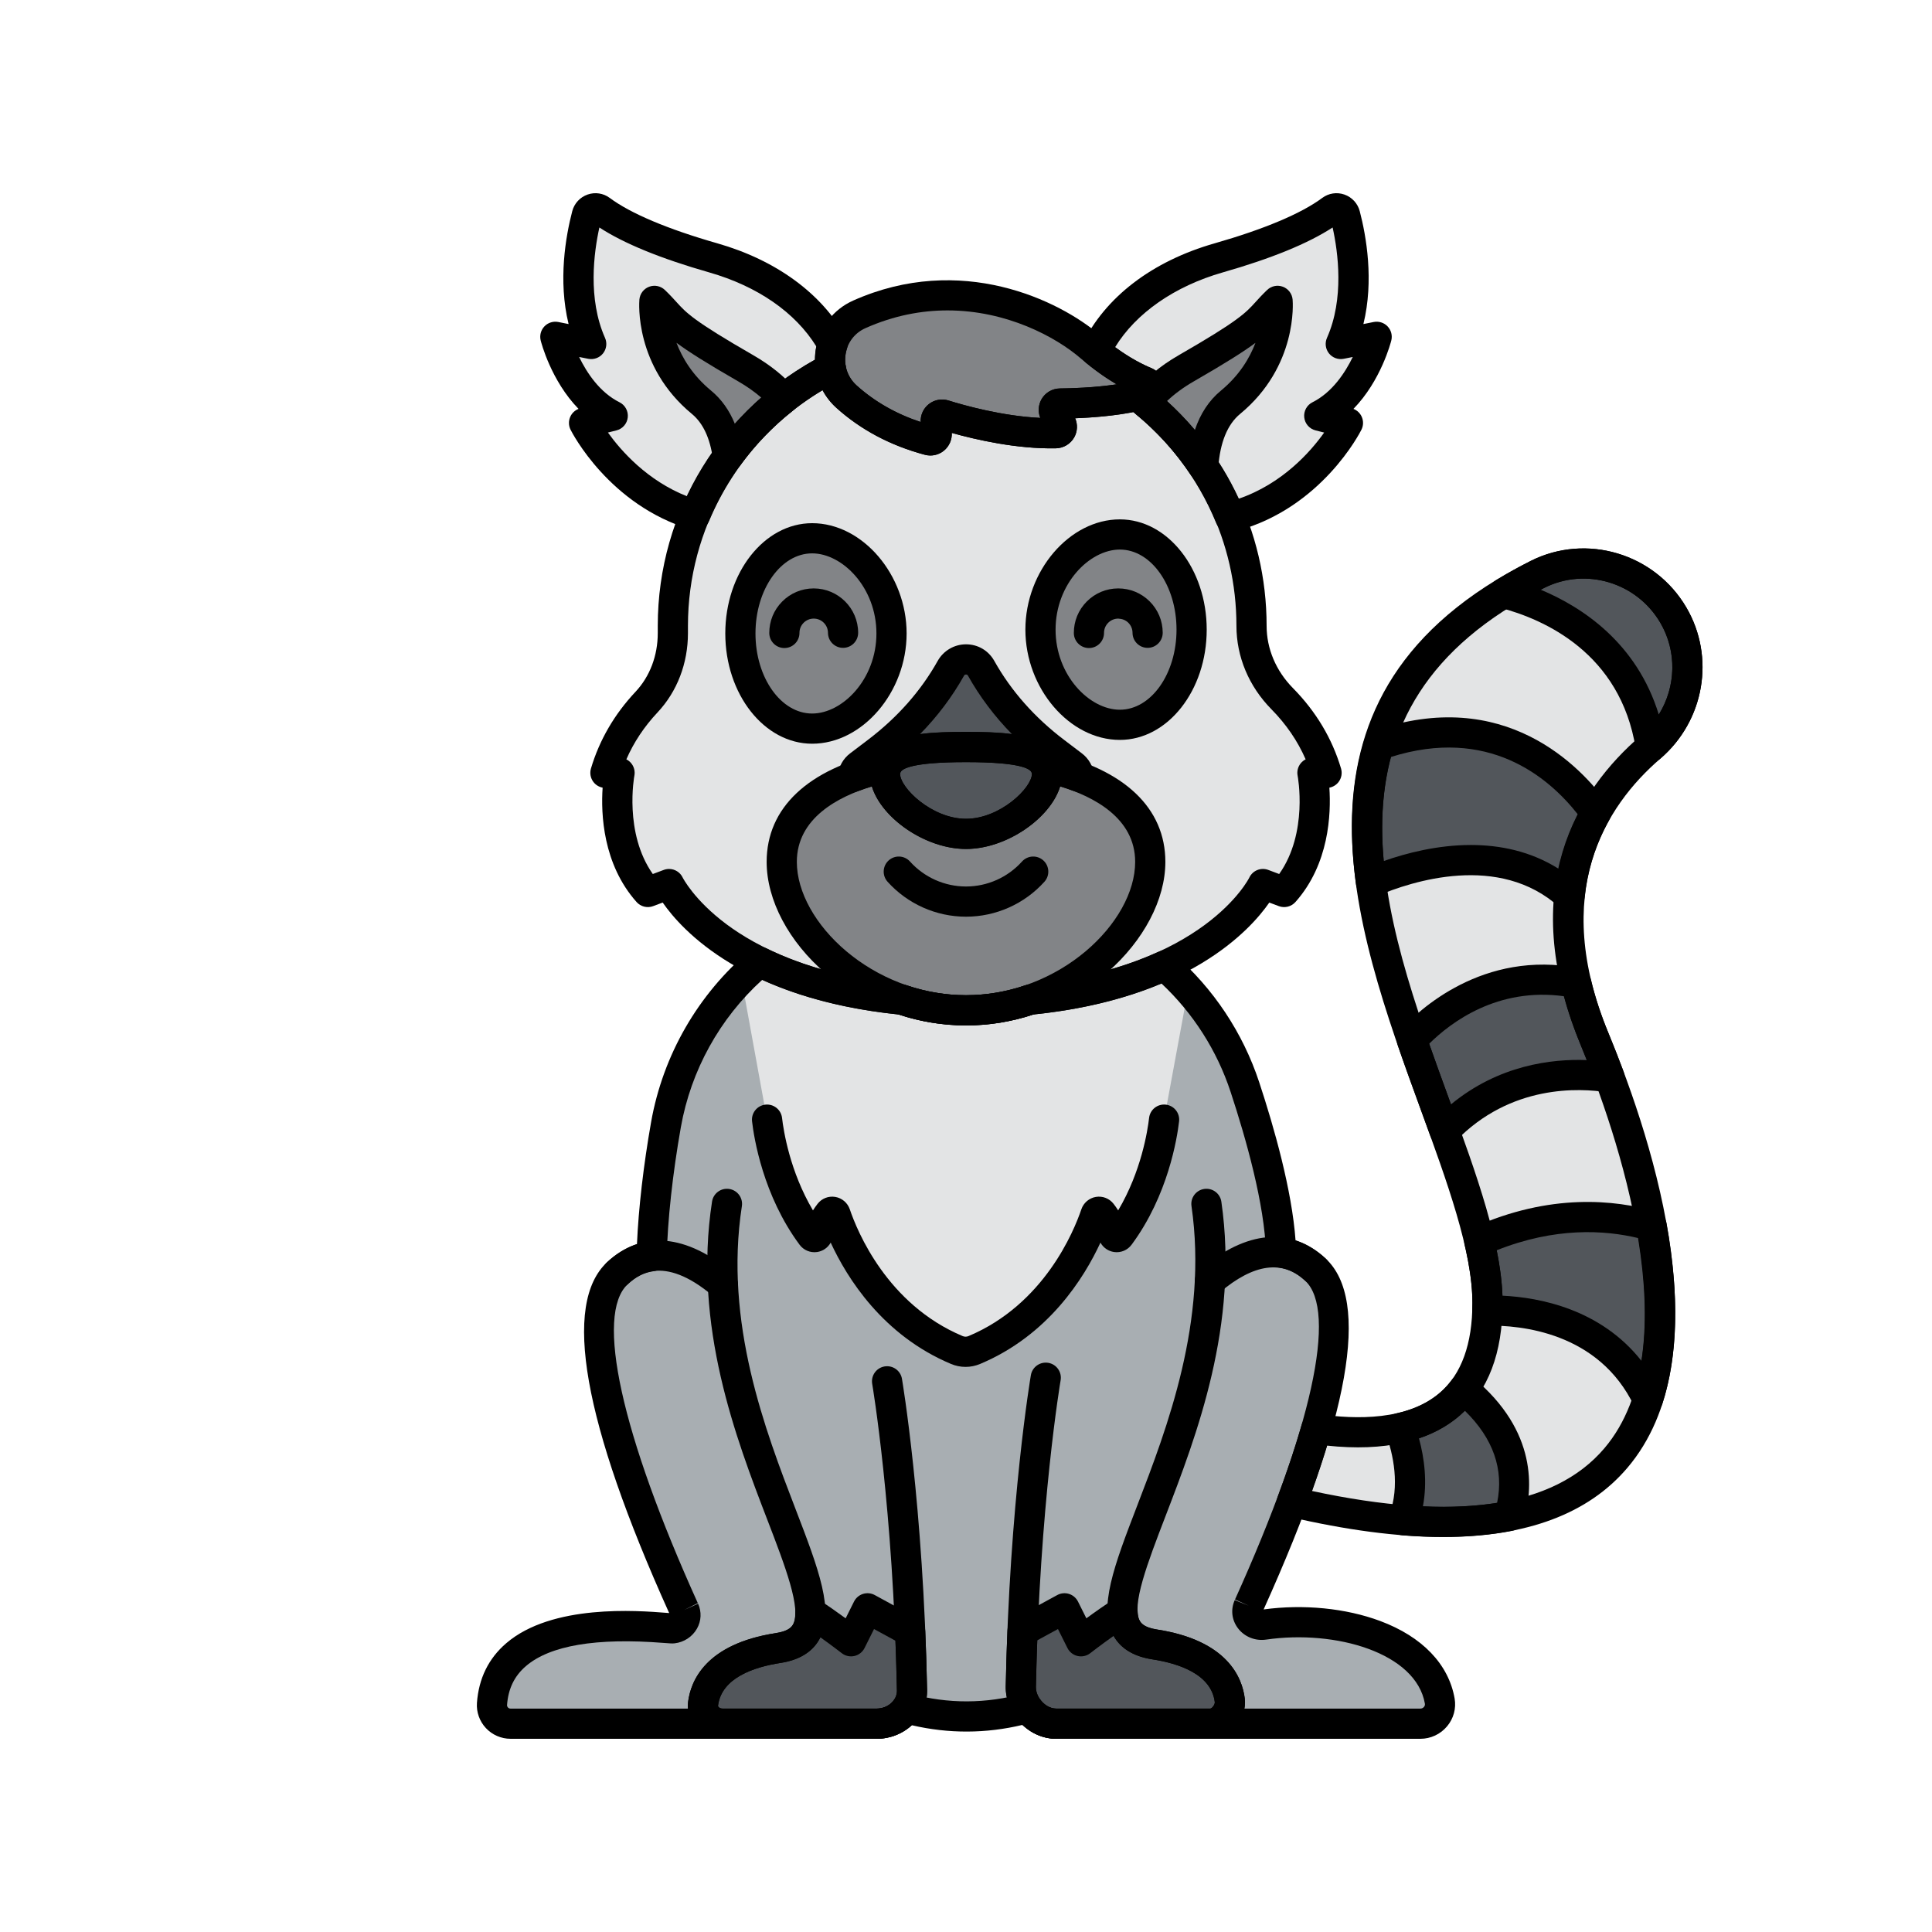 <svg enable-background="new 0 0 512 512" height="100" viewBox="-32 -32 320 320" width="100" xmlns="http://www.w3.org/2000/svg"><path d="m206.469 249.75c-1.834-10.498-17.098-14.399-29.122-12.655-1.834.267-3.278-1.447-2.558-3.039.015-.033.03-.066.045-.099 10.56-23.34 18.798-48.475 11.031-55.674-1.849-1.714-3.771-2.561-5.68-2.809-.203-7.711-2.926-18.136-5.994-27.435-2.577-7.809-7.203-14.737-13.348-20.088-5.545 2.532-12.8 4.683-22.229 5.622-3.306 1.125-6.881 1.77-10.614 1.77s-7.308-.645-10.614-1.77c-10.194-1.015-17.847-3.447-23.542-6.246-8.121 6.831-13.66 16.35-15.536 26.954-1.361 7.69-2.239 15.587-2.367 21.791-1.906.25-3.824 1.097-5.669 2.807-7.767 7.199.471 32.334 11.032 55.674v-.001l.045.099c.63 1.391-.394 2.878-1.891 3.05-1.351.154-28.767-4.094-29.964 12.526-.127 1.769 1.3 3.271 3.073 3.271h35.119 25.493c.411 0 .813-.039 1.2-.114.775-.149 1.493-.439 2.123-.839.315-.2.608-.428.874-.68.293-.277.546-.587.77-.916 3.214.879 6.529 1.354 9.924 1.354 3.476 0 6.87-.494 10.156-1.414 1.07 1.518 2.787 2.608 4.735 2.608h25.493 34.803c1.991.003 3.556-1.783 3.212-3.747z" fill="#a8aeb2"/><path d="m160.843 127.952c-5.545 2.532-12.8 4.683-22.229 5.622-3.306 1.125-6.881 1.77-10.614 1.77s-7.308-.645-10.614-1.77c-10.194-1.015-17.847-3.447-23.542-6.246-1.058.89-2.071 1.829-3.039 2.807l4.244 23.314c.314 2.722 1.734 11.593 7.391 19.227.278.375.843.281 1.004-.161.334-.915.946-2.298 1.945-3.586.285-.367.847-.263.999.184 1.252 3.696 6.539 16.809 20.096 22.496.926.388 1.965.388 2.891 0 13.556-5.687 18.844-18.8 20.096-22.496.151-.446.713-.551.998-.184.999 1.288 1.611 2.671 1.945 3.586.162.443.727.536 1.005.161 5.657-7.634 7.076-16.504 7.39-19.227l3.984-21.59c-1.238-1.376-2.549-2.687-3.95-3.907z" fill="#e3e4e5"/><path d="m142.958 253.5h25.493c1.906 0 3.454-2.114 3.238-3.87-.392-3.186-2.723-7.761-12.449-9.263-3.703-.572-5.199-2.449-5.318-5.412-3.011 1.882-6.882 4.893-6.882 4.893l-2.731-5.461-6.953 3.793c-.118 2.942-.214 5.998-.278 9.172-.061 3.048 2.589 6.148 5.88 6.148z" fill="#52565b"/><path d="m87.684 253.5h25.493c3.291 0 5.941-2.503 5.88-5.553-.068-3.367-.172-6.601-.3-9.707l-7.067-3.854-2.731 5.461s-3.748-2.914-6.738-4.8c.035 3.256-1.417 5.313-5.327 5.917-9.726 1.502-12.057 6.077-12.449 9.263-.215 1.756 1.332 3.273 3.239 3.273z" fill="#52565b"/><path d="m83.151 53.312c4.392-10.492 12.398-19.132 22.463-24.304-.233-1.337-.133-2.707.28-3.989-3.804-6.846-11.049-11.822-19.758-14.31-11.607-3.317-16.501-6.329-18.636-7.921-.835-.623-2.033-.185-2.297.823-1.116 4.274-2.787 13.466.722 21.363l-5.944-1.189s2.378 9.511 9.511 13.077l-4.755 1.189c0 .001 5.771 11.494 18.414 15.261z" fill="#e3e4e5"/><path d="m196.018 23.786-5.944 1.189c3.51-7.897 1.839-17.09.722-21.363-.263-1.008-1.461-1.446-2.297-.823-2.135 1.591-7.029 4.604-18.636 7.92-9.193 2.627-16.775 8.016-20.377 15.462 3.353 2.743 6.253 4.275 8.233 5.096.918.38.825 1.715-.132 1.983-.404.113-.822.216-1.245.313 6.767 5.167 12.117 12.094 15.387 20.072.17-.042.342-.081.511-.127 13.077-3.567 19.022-15.455 19.022-15.455l-4.755-1.189c7.133-3.567 9.511-13.078 9.511-13.078z" fill="#e3e4e5"/><path d="m167.287 45.241c.303-4.14 1.512-8.124 4.519-10.607 8.648-7.141 7.8-16.801 7.8-16.801-3.569 3.422-2.062 3.65-15.14 11.177-2.67 1.537-4.995 3.42-6.773 5.643 3.693 3.036 6.938 6.599 9.594 10.588z" fill="#828487"/><path d="m84.194 34.634c2.62 2.164 3.877 5.467 4.357 9.021 2.625-3.619 5.749-6.851 9.258-9.616-1.706-1.958-3.852-3.634-6.275-5.029-13.078-7.527-11.571-7.755-15.14-11.177 0 0-.848 9.66 7.8 16.801z" fill="#828487"/><path d="m187.723 96.003c-1.529-5.154-4.305-9.186-7.352-12.279-3.187-3.236-5.079-7.524-5.079-12.066 0-15.491-7.455-29.32-18.948-38.095-4.531 1.047-9.982 1.248-12.767 1.275-.81.008-1.298.89-.883 1.586l1.039 1.742c.416.697-.083 1.576-.894 1.591-7.418.143-15.283-2.038-18.48-3.039-.709-.222-1.418.337-1.363 1.078l.15 2.019c.053.713-.612 1.282-1.303 1.098-6.138-1.641-10.547-4.435-13.637-7.221-1.448-1.305-2.29-2.963-2.59-4.684-15.496 7.962-26.167 24.115-26.167 42.65v1.212c0 4.214-1.477 8.349-4.362 11.421-2.83 3.014-5.37 6.866-6.808 11.712h2.342s-2.342 11.844 4.684 19.739l3.513-1.316s7.665 16.07 38.569 19.148c3.306 1.125 6.881 1.77 10.614 1.77s7.308-.645 10.614-1.77c30.904-3.079 38.569-19.148 38.569-19.148l3.513 1.316c7.026-7.896 4.684-19.739 4.684-19.739z" fill="#e3e4e5"/><path d="m165.369 72.289c0 8.706-5.322 15.764-11.886 15.764s-13.147-7.058-13.147-15.764 6.583-15.764 13.147-15.764 11.886 7.057 11.886 15.764z" fill="#828487"/><path d="m115.664 72.919c0 8.706-6.583 15.764-13.147 15.764s-11.886-7.058-11.886-15.764 5.322-15.764 11.886-15.764 13.147 7.058 13.147 15.764z" fill="#828487"/><path d="m114.799 95.051c1.176-3.051 7.318-3.318 13.201-3.318 5.914 0 12.088.27 13.218 3.367l.229.001c1.883.426 3.655.952 5.295 1.579-.075-.72-.415-1.419-1.065-1.912l-2.934-2.226c-5.015-3.804-9.233-8.488-12.236-13.852-1.099-1.963-3.918-1.958-5.015 0-3.003 5.363-7.221 10.048-12.236 13.852l-2.934 2.226c-.652.494-.992 1.197-1.065 1.92 1.712-.655 3.567-1.201 5.542-1.637z" fill="#52565b"/><path d="m141.447 95.101-.229-.001c.119.327.2.676.2 1.07 0 4.12-6.88 9.945-13.419 9.945s-13.419-5.826-13.419-9.945c0-.413.087-.778.218-1.119-10.242 2.259-17.318 7.435-17.318 15.701 0 11.492 13.664 24.592 30.519 24.592s30.519-13.099 30.519-24.592c.001-8.2-6.96-13.364-17.071-15.651z" fill="#828487"/><path d="m141.419 96.17c0 4.12-6.88 9.945-13.419 9.945s-13.419-5.826-13.419-9.945c0-4.12 6.88-4.437 13.419-4.437s13.419.318 13.419 4.437z" fill="#52565b"/><path d="m157.72 31.267c-2.147-.889-5.369-2.598-9.084-5.799-5.806-5.004-21.178-13.034-38.305-5.401-5.425 2.417-6.537 9.649-2.125 13.626 3.09 2.785 7.499 5.58 13.637 7.221.69.184 1.356-.385 1.303-1.098l-.15-2.019c-.055-.74.655-1.3 1.363-1.078 3.197 1.001 11.062 3.182 18.48 3.039.811-.015 1.31-.894.894-1.591l-1.039-1.742c-.415-.696.074-1.578.883-1.586 3.045-.029 9.28-.264 14.012-1.588.956-.269 1.049-1.604.131-1.984z" fill="#828487"/><path d="m241.383 91.753c6.36-5.473 8.01-14.644 3.767-21.883-4.567-7.791-14.409-10.788-22.48-6.738-58.278 29.246-8.294 89.469-8.294 120.667 0 21.169-16.33 22.665-28.376 20.89-1.103 3.849-2.469 7.912-4.024 12.076 72.954 17.071 67.156-35.457 50.1-76.751-10.248-24.812-.198-40.082 9.307-48.261z" fill="#e3e4e5"/><g fill="#52565b"><path d="m200.46 219.804c6.773.547 12.582.268 17.536-.709 1.551-5.239 1.655-13.329-7.579-20.979-2.663 3.554-6.43 5.494-10.553 6.417 1.424 3.947 2.64 9.731.596 15.271z"/><path d="m213.021 173.59c.846 3.654 1.356 7.08 1.356 10.21 0 .432-.011.85-.024 1.266 5.614-.099 20.039 1.063 26.578 14.757 2.677-8.195 2.538-18.204.64-28.755-6.628-1.919-16.637-2.812-28.55 2.522z"/><path d="m232.077 140.015c-1.334-3.23-2.317-6.294-3.009-9.206-14.526-2.83-24.226 6.16-27.214 9.444 1.771 5.142 3.655 10.191 5.412 15.058 9.84-10.231 22.084-9.693 27.339-8.856-.808-2.168-1.653-4.319-2.528-6.44z"/><path d="m227.974 116.411c.542-5.295 2.156-9.854 4.334-13.736-4.449-6.192-16.089-18.222-35.99-11.243-2.16 7.205-2.3 14.871-1.243 22.685 6.122-2.609 21.833-7.739 32.899 2.294z"/><path d="m245.15 69.87c-4.567-7.791-14.409-10.788-22.48-6.738-1.989.998-3.841 2.036-5.585 3.104 6.906 1.815 21.484 7.692 24.307 25.336.008.051.019.096.028.146 6.328-5.476 7.965-14.624 3.73-21.848z"/></g><path d="m168.452 256h-25.493c-2.166 0-4.243-.901-5.846-2.538-1.655-1.688-2.578-3.935-2.533-6.162.617-30.617 4.129-51.327 4.165-51.532.234-1.36 1.526-2.268 2.888-2.04 1.361.234 2.274 1.527 2.04 2.888-.035.202-3.484 20.574-4.093 50.785-.018.88.396 1.837 1.105 2.562.38.388 1.18 1.038 2.275 1.038h25.493c.054 0 .227-.069.416-.282.262-.296.358-.642.341-.782-.569-4.633-5.942-6.417-10.349-7.098-3.035-.469-5.182-1.755-6.38-3.824-2.67-4.608.081-11.763 3.889-21.666 4.952-12.877 11.733-30.513 8.977-49.591-.198-1.366.75-2.634 2.117-2.832 1.37-.196 2.634.75 2.832 2.117 2.944 20.37-4.108 38.709-9.258 52.1-2.932 7.625-5.701 14.826-4.23 17.364.15.259.607 1.048 2.818 1.389 11.657 1.801 14.119 7.934 14.548 11.429.199 1.618-.384 3.377-1.559 4.706-1.11 1.251-2.626 1.969-4.163 1.969z"/><path d="m113.177 256h-25.493c-1.706 0-3.315-.714-4.416-1.958-1.01-1.142-1.484-2.643-1.303-4.12.43-3.495 2.891-9.628 14.548-11.429 2.211-.341 2.668-1.13 2.818-1.389 1.471-2.539-1.298-9.74-4.23-17.364-5.21-13.549-12.345-32.105-9.165-52.721.211-1.364 1.486-2.301 2.852-2.089 1.364.21 2.3 1.487 2.089 2.852-2.978 19.301 3.882 37.139 8.891 50.164 3.808 9.902 6.559 17.058 3.889 21.665-1.199 2.068-3.346 3.355-6.381 3.824-4.407.681-9.78 2.465-10.349 7.098-.003.021-.011.087.085.196.116.131.353.271.671.271h25.494c.986 0 1.922-.378 2.568-1.037.538-.549.826-1.247.812-1.965-.609-30.245-4.059-50.583-4.093-50.784-.234-1.361.679-2.654 2.04-2.888 1.362-.232 2.654.679 2.888 2.04.035.206 3.548 20.915 4.165 51.532.042 2.073-.753 4.049-2.24 5.565-1.581 1.612-3.818 2.537-6.14 2.537z"/><path d="m127.928 194.401c-.817 0-1.635-.163-2.413-.49-11.296-4.739-17.216-14.221-19.926-20.096-.465.839-1.294 1.422-2.257 1.561-1.122.159-2.229-.304-2.903-1.216-6.051-8.165-7.549-17.699-7.864-20.426-.159-1.372.825-2.612 2.197-2.77 1.366-.156 2.612.825 2.77 2.197.245 2.117 1.291 8.858 5.121 15.318.229-.361.482-.725.761-1.084.693-.895 1.813-1.336 2.929-1.148 1.121.188 2.045.977 2.413 2.06 1.218 3.597 6.165 15.737 18.695 20.994.309.129.648.129.957 0 12.529-5.256 17.477-17.397 18.695-20.993.366-1.083 1.291-1.873 2.411-2.062 1.114-.186 2.236.253 2.93 1.148.278.359.531.723.761 1.084 3.83-6.461 4.876-13.202 5.121-15.318.158-1.372 1.398-2.354 2.77-2.197 1.372.158 2.355 1.398 2.197 2.77-.315 2.728-1.813 12.261-7.865 20.428-.672.909-1.781 1.374-2.902 1.214-.963-.139-1.792-.722-2.257-1.561-2.711 5.875-8.631 15.357-19.926 20.096-.78.328-1.598.491-2.415.491z"/><path d="m203.254 256h-60.296c-2.054 0-4.051-.838-5.598-2.302-6.06 1.45-12.243 1.475-18.342.053-.365.336-.759.639-1.176.904-.914.581-1.921.979-2.995 1.186-.548.105-1.11.158-1.671.158h-60.612c-1.547 0-3.039-.65-4.094-1.784-1.046-1.124-1.583-2.642-1.473-4.166.291-4.038 1.92-7.359 4.844-9.873 7.594-6.531 21.8-5.411 26.467-5.043.2.016.377.031.53.042-14.276-31.655-17.731-51.212-10.268-58.129 1.517-1.406 3.169-2.402 4.932-2.976.25-5.875 1.085-13.117 2.342-20.225 1.964-11.096 7.785-21.193 16.389-28.432.759-.637 1.823-.769 2.712-.331 6.337 3.115 13.971 5.134 22.688 6.002.189.019.376.06.557.121 6.384 2.172 13.234 2.172 19.618 0 .181-.062.368-.102.557-.121 8.145-.812 15.358-2.631 21.438-5.409.892-.408 1.94-.256 2.681.389 6.507 5.667 11.376 12.995 14.08 21.19 2.47 7.486 5.42 17.857 6.021 26.203 1.78.571 3.447 1.572 4.978 2.991 7.463 6.917 4.008 26.474-10.267 58.126 6.608-.902 13.618-.208 19.306 1.913 6.958 2.596 11.336 7.152 12.329 12.831.287 1.646-.169 3.328-1.252 4.617-1.101 1.313-2.714 2.065-4.425 2.065zm-65.03-7.608c.799 0 1.568.384 2.044 1.061.682.969 1.688 1.547 2.691 1.547h60.296c.327 0 .527-.196.598-.28.094-.111.197-.296.154-.54-1.471-8.417-14.786-12.281-26.3-10.611-1.804.262-3.596-.463-4.672-1.892-1.027-1.366-1.223-3.105-.522-4.652l2.322.932-2.278-1.031c12.689-28.044 17.029-47.786 11.609-52.809-1.355-1.256-2.762-1.964-4.302-2.164-1.221-.158-2.146-1.182-2.178-2.413-.211-8.02-3.309-18.956-5.869-26.717-2.259-6.845-6.203-13.015-11.45-17.933-6.171 2.602-13.301 4.33-21.223 5.143-7.253 2.404-15.036 2.404-22.289 0-8.524-.875-16.117-2.806-22.6-5.747-7.052 6.396-11.82 15.011-13.487 24.431-1.358 7.674-2.207 15.477-2.33 21.407-.025 1.235-.95 2.266-2.174 2.427-1.538.202-2.943.909-4.295 2.162-5.42 5.023-1.08 24.765 11.61 52.81l-2.234 1.129 2.277-1.031c.61 1.347.542 2.856-.188 4.142-.759 1.339-2.141 2.245-3.696 2.423-.391.043-.78.014-1.824-.068-11.147-.879-18.822.417-22.815 3.85-1.903 1.636-2.922 3.742-3.116 6.44-.014.187.072.321.146.401.066.071.21.19.434.19h60.613c.247 0 .492-.023.729-.068.452-.087.874-.253 1.252-.494.178-.113.348-.245.501-.39.14-.132.278-.298.417-.503.602-.882 1.697-1.284 2.726-1.004 6.228 1.704 12.569 1.674 18.746-.055.225-.063.453-.093.677-.093zm38.845-13.308"/><path d="m168.4 182.675c-.708 0-1.412-.299-1.906-.881-.894-1.052-.766-2.63.287-3.524 7.653-6.502 15.035-7.149 20.784-1.82 1.013.938 1.073 2.521.134 3.533-.939 1.014-2.521 1.072-3.533.134-3.759-3.482-8.518-2.821-14.148 1.963-.47.4-1.045.595-1.618.595z"/><path d="m87.735 183.272c-.572 0-1.147-.195-1.618-.595-8.488-7.208-12.749-3.261-14.148-1.963-1.013.939-2.594.878-3.533-.134-.938-1.013-.878-2.595.134-3.533 5.749-5.329 13.13-4.683 20.785 1.819 1.052.894 1.181 2.471.287 3.524-.495.583-1.199.882-1.907.882z"/><path d="m168.452 256h-25.493c-2.166 0-4.243-.901-5.846-2.538-1.655-1.688-2.578-3.935-2.533-6.162.061-3.004.155-6.106.28-9.222.035-.878.529-1.673 1.301-2.094l6.954-3.793c.596-.324 1.299-.394 1.945-.19.647.203 1.185.66 1.488 1.267l1.388 2.777c1.371-1.006 3.112-2.242 4.663-3.211.756-.472 1.706-.506 2.493-.09.788.416 1.294 1.22 1.33 2.11.056 1.402.336 2.599 3.202 3.042 11.657 1.801 14.119 7.933 14.548 11.428.199 1.619-.384 3.378-1.559 4.706-1.108 1.252-2.625 1.97-4.161 1.97zm-28.652-16.306c-.097 2.605-.171 5.191-.222 7.707-.018.88.396 1.837 1.105 2.562.38.388 1.18 1.038 2.275 1.038h25.493c.054 0 .227-.069.415-.282.262-.296.359-.642.341-.783-.569-4.632-5.942-6.417-10.349-7.097-3.484-.539-5.399-2.082-6.41-3.882-2.052 1.452-3.847 2.845-3.873 2.865-.592.46-1.357.63-2.088.465-.73-.166-1.348-.65-1.683-1.32l-1.572-3.144z"/><path d="m113.177 256h-25.493c-1.706 0-3.315-.714-4.416-1.958-1.01-1.142-1.484-2.643-1.303-4.12.43-3.495 2.891-9.628 14.548-11.429 2.739-.423 3.229-1.483 3.209-3.419-.01-.916.482-1.763 1.281-2.209s1.778-.421 2.553.068c1.511.953 3.184 2.141 4.509 3.113l1.389-2.778c.304-.607.841-1.064 1.488-1.267s1.349-.134 1.945.19l7.067 3.854c.771.42 1.264 1.214 1.301 2.091.136 3.294.238 6.577.302 9.76.042 2.073-.753 4.05-2.24 5.566-1.58 1.613-3.818 2.538-6.14 2.538zm-9.294-16.808c-1.121 2.295-3.35 3.739-6.606 4.242-4.407.681-9.78 2.465-10.349 7.098-.003.021-.011.087.085.196.116.131.353.271.671.271h25.494c.987 0 1.923-.378 2.568-1.036.538-.549.826-1.247.812-1.966-.054-2.692-.136-5.458-.242-8.241l-3.548-1.935-1.572 3.144c-.335.669-.953 1.154-1.683 1.32-.729.165-1.496-.004-2.087-.464-.026-.018-1.633-1.266-3.543-2.629z"/><path d="m207.011 222.56c-7.486 0-16.027-1.119-25.604-3.36-.699-.164-1.294-.62-1.634-1.253s-.39-1.382-.139-2.055c1.586-4.248 2.919-8.249 3.963-11.89.346-1.205 1.53-1.963 2.768-1.785 6.252.922 14.82 1.057 20.13-3.528 3.571-3.083 5.382-8.093 5.382-14.889 0-8.572-4.153-19.955-8.549-32.006-11.231-30.786-25.21-69.1 18.222-90.896 9.202-4.618 20.517-1.233 25.758 7.708 4.82 8.222 3.015 18.754-4.293 25.042-9.217 7.931-18.195 22.247-8.626 45.413 7.866 19.044 18.735 53.73 3.153 72.062-6.476 7.617-16.701 11.437-30.531 11.437zm-21.71-7.609c23.793 5.128 40.08 2.755 48.43-7.066 14.379-16.917 2.018-52.432-3.965-66.915-10.709-25.928-.48-42.106 9.987-51.112l1.63 1.895-1.63-1.895c5.476-4.711 6.838-12.586 3.24-18.724-3.913-6.674-12.347-9.207-19.202-5.768-39.45 19.798-26.868 54.286-15.767 84.714 4.552 12.478 8.852 24.264 8.852 33.719 0 8.314-2.394 14.597-7.114 18.673-4.963 4.286-12.526 5.991-21.968 4.966-.725 2.387-1.559 4.9-2.493 7.513z"/><path d="m167.287 47.741c-.823 0-1.61-.407-2.081-1.115-2.5-3.756-5.562-7.134-9.1-10.042-1.057-.869-1.22-2.425-.365-3.493 1.912-2.39 4.428-4.492 7.479-6.248 9.925-5.712 11.106-7.016 12.741-8.821.509-.562 1.085-1.198 1.916-1.994.694-.666 1.709-.874 2.609-.536s1.527 1.164 1.611 2.122c.04.448.854 11.06-8.698 18.947-2.097 1.731-3.314 4.713-3.618 8.862-.078 1.065-.824 1.963-1.857 2.235-.213.056-.426.083-.637.083zm-6.015-13.295c1.65 1.502 3.195 3.104 4.626 4.797.917-2.734 2.36-4.921 4.316-6.536 3.056-2.523 4.77-5.392 5.727-7.918-1.953 1.452-4.941 3.346-10.228 6.389-1.7.978-3.186 2.072-4.441 3.268z"/><path d="m83.152 55.812c-.237 0-.477-.034-.714-.104-13.523-4.029-19.679-16.025-19.935-16.534-.34-.679-.354-1.475-.038-2.165.271-.592.761-1.05 1.359-1.285-4.554-4.673-6.184-10.993-6.268-11.332-.208-.832.024-1.711.616-2.332s1.46-.891 2.299-.727l1.706.341c-1.77-7.229-.472-14.566.606-18.696.335-1.285 1.284-2.315 2.538-2.754 1.244-.438 2.618-.228 3.672.559 3.454 2.575 9.62 5.175 17.83 7.521 9.691 2.77 17.24 8.274 21.255 15.5.336.604.407 1.321.195 1.979-.29.903-.358 1.869-.197 2.792.189 1.079-.346 2.154-1.32 2.655-9.574 4.919-17.138 13.104-21.3 23.046-.396.952-1.32 1.536-2.304 1.536zm-14.461-16.171c2.197 3.062 6.521 7.958 13.11 10.562 4.53-9.553 11.954-17.485 21.19-22.626 0-.732.076-1.465.223-2.184-3.485-5.648-9.751-9.989-17.766-12.279-8.022-2.292-14.124-4.789-18.172-7.435-.909 4.11-1.947 11.802.934 18.282.379.854.251 1.848-.333 2.578-.583.729-1.526 1.069-2.442.89l-1.513-.303c1.27 2.619 3.41 5.865 6.688 7.503.936.468 1.481 1.469 1.367 2.509s-.863 1.898-1.878 2.152z"/><path d="m88.551 46.155c-.203 0-.408-.024-.61-.076-.991-.25-1.73-1.077-1.867-2.089-.46-3.407-1.628-5.907-3.472-7.428-9.552-7.887-8.738-18.5-8.698-18.947.084-.958.71-1.783 1.611-2.122s1.915-.129 2.609.536c.831.796 1.407 1.433 1.916 1.994 1.635 1.805 2.816 3.108 12.741 8.82 2.763 1.591 5.089 3.459 6.914 5.554.449.516.667 1.194.604 1.875-.064.682-.404 1.307-.942 1.73-3.356 2.645-6.311 5.713-8.782 9.121-.477.658-1.235 1.032-2.024 1.032zm-2.765-13.448c1.704 1.406 3.02 3.252 3.938 5.514 1.367-1.532 2.831-2.984 4.383-4.35-1.114-.97-2.392-1.872-3.819-2.694-5.298-3.049-8.288-4.945-10.241-6.398.954 2.525 2.671 5.394 5.739 7.928z"/><path d="m153.483 90.552c-8.335 0-15.647-8.535-15.647-18.264s7.312-18.264 15.647-18.264c7.933 0 14.386 8.193 14.386 18.264s-6.453 18.264-14.386 18.264zm0-31.528c-5.026 0-10.647 5.672-10.647 13.264 0 7.591 5.622 13.264 10.647 13.264 5.176 0 9.386-5.95 9.386-13.264 0-7.313-4.21-13.264-9.386-13.264z"/><path d="m102.517 91.183c-7.933 0-14.386-8.193-14.386-18.264s6.454-18.264 14.386-18.264c8.335 0 15.647 8.534 15.647 18.264s-7.311 18.264-15.647 18.264zm0-31.528c-5.176 0-9.386 5.95-9.386 13.264s4.21 13.264 9.386 13.264c5.026 0 10.647-5.672 10.647-13.264.001-7.591-5.621-13.264-10.647-13.264z"/><path d="m128 119.833c-4.946 0-9.681-2.11-12.992-5.791-.923-1.026-.839-2.607.187-3.531 1.027-.924 2.608-.839 3.531.187 2.363 2.627 5.744 4.134 9.274 4.134s6.911-1.507 9.274-4.134c.923-1.026 2.505-1.111 3.531-.187 1.026.923 1.11 2.504.187 3.531-3.311 3.681-8.046 5.791-12.992 5.791z"/><path d="m148.362 75.336c-1.377 0-2.496-1.114-2.5-2.492-.006-1.966.753-3.817 2.139-5.211 1.386-1.395 3.231-2.167 5.197-2.173h.025c1.957 0 3.798.759 5.187 2.139 1.395 1.386 2.167 3.232 2.172 5.198.004 1.381-1.111 2.503-2.492 2.508-.003 0-.005 0-.008 0-1.377 0-2.496-1.114-2.5-2.492-.002-.63-.25-1.222-.696-1.667-.447-.444-1.03-.655-1.671-.686-.63.002-1.223.25-1.667.697s-.688 1.041-.686 1.671c.004 1.381-1.111 2.504-2.492 2.508-.003 0-.006 0-.008 0z"/><path d="m97.917 75.336c-1.377 0-2.496-1.114-2.5-2.492-.006-1.966.753-3.817 2.139-5.211 1.386-1.395 3.232-2.167 5.198-2.173h.024c4.048 0 7.347 3.286 7.36 7.336.004 1.381-1.111 2.504-2.492 2.508-.003 0-.006 0-.008 0-1.377 0-2.496-1.114-2.5-2.492-.002-.63-.25-1.223-.697-1.667-.445-.443-1.036-.686-1.663-.686-.002 0-.005 0-.008 0-.631.002-1.223.25-1.667.697s-.688 1.041-.686 1.671c.004 1.381-1.111 2.504-2.492 2.508-.002.001-.005.001-.008.001z"/><path d="m109.258 99.187c-.542 0-1.077-.176-1.52-.514-.688-.527-1.055-1.374-.968-2.236.148-1.476.874-2.776 2.042-3.662l2.934-2.225c4.892-3.711 8.783-8.112 11.565-13.081.949-1.696 2.747-2.75 4.689-2.75 1.972 0 3.724 1.028 4.688 2.75 2.782 4.969 6.673 9.37 11.565 13.081l2.934 2.226c1.164.883 1.889 2.178 2.041 3.646.089.864-.276 1.712-.965 2.241-.688.529-1.603.663-2.415.352-1.434-.548-3.011-1.024-4.692-1.416-1.026-.025-1.934-.675-2.287-1.642-.235-.644-1.959-1.724-10.87-1.724-8.88 0-10.621 1.076-10.868 1.718-.301.782-.976 1.361-1.794 1.542-1.859.41-3.604.924-5.187 1.529-.289.111-.591.165-.892.165zm5.541-4.136h.01zm13.202-15.332c-.22 0-.3.145-.327.192-1.957 3.495-4.394 6.732-7.282 9.68 2.304-.306 4.915-.358 7.608-.358 2.694 0 5.305.053 7.608.358-2.888-2.947-5.325-6.185-7.282-9.68-.027-.047-.107-.192-.325-.192z"/><path d="m128 137.844c-8.473 0-16.713-3.049-23.203-8.584-6.146-5.244-9.816-12.162-9.816-18.507 0-8.958 6.847-15.4 19.28-18.143.9-.198 1.834.114 2.435.812.6.698.768 1.669.437 2.528-.044.115-.05.174-.05.22 0 2.326 5.279 7.445 10.918 7.445s10.918-5.12 10.918-7.445c0-.04-.006-.096-.048-.212-.281-.768-.168-1.625.302-2.295.468-.667 1.231-1.063 2.046-1.063h.011l.229.001c.182.001.363.021.541.062 12.266 2.774 19.021 9.198 19.021 18.09-.002 12.528-14.425 27.091-33.021 27.091zm-15.593-39.587c-5.584 1.695-12.426 5.252-12.426 12.496 0 10.006 12.498 22.092 28.019 22.092s28.019-12.085 28.019-22.092c0-7.267-6.892-10.82-12.424-12.501-1.604 5.277-8.89 10.364-15.595 10.364-6.703 0-13.987-5.084-15.593-10.359z"/><path d="m128 108.616c-7.587 0-15.918-6.514-15.918-12.445 0-6.938 9.965-6.938 15.918-6.938s15.918 0 15.918 6.938c0 5.931-8.331 12.445-15.918 12.445zm0-14.383c-9.5 0-10.918 1.214-10.918 1.938 0 2.326 5.279 7.445 10.918 7.445s10.918-5.12 10.918-7.445c0-.724-1.418-1.938-10.918-1.938z"/><path d="m122.1 43.446c-.302 0-.605-.039-.903-.118-5.694-1.522-10.628-4.139-14.667-7.779-2.712-2.445-3.99-6.061-3.417-9.673.57-3.592 2.887-6.618 6.199-8.093 17.813-7.938 34.125-.095 40.955 5.791 3.511 3.025 6.51 4.597 8.409 5.383 1.392.576 2.267 1.976 2.177 3.484-.09 1.515-1.132 2.808-2.591 3.216-3.911 1.094-8.693 1.488-12.181 1.621.439 1.005.393 2.176-.147 3.147-.615 1.106-1.783 1.808-3.05 1.831-6.498.126-13.296-1.443-17.242-2.551.059 1.12-.418 2.209-1.284 2.927-.642.532-1.444.814-2.258.814zm2.834-24.032c-4.276 0-8.869.834-13.586 2.937-1.786.796-2.987 2.366-3.295 4.309-.311 1.963.354 3.85 1.826 5.176 2.972 2.679 6.536 4.714 10.618 6.067-.06-1.145.436-2.247 1.337-2.962.923-.732 2.145-.96 3.271-.607 2.612.817 8.885 2.581 15.2 2.886-.401-.991-.338-2.127.193-3.074.619-1.103 1.789-1.795 3.055-1.807 1.823-.018 5.674-.125 9.397-.68-1.753-1.032-3.776-2.426-5.946-4.296-4.134-3.565-12.27-7.949-22.07-7.949zm31.826 14.161c.001 0 .002.001.003.001.001.002 0 0-.003-.001z"/><path d="m128 137.844c-3.772 0-7.52-.609-11.145-1.811-25.559-2.62-35.875-13.897-39.093-18.542l-1.582.593c-.967.361-2.058.092-2.745-.68-5.589-6.281-5.916-14.586-5.622-18.944-.61-.115-1.162-.455-1.54-.961-.472-.632-.618-1.45-.394-2.207 1.396-4.707 3.88-8.984 7.382-12.712 2.376-2.53 3.685-5.979 3.685-9.71v-1.211c0-18.956 10.547-36.15 27.524-44.874.708-.363 1.545-.369 2.256-.015.712.354 1.212 1.025 1.35 1.808.221 1.268.845 2.395 1.802 3.258 2.971 2.678 6.535 4.714 10.617 6.067-.06-1.145.436-2.247 1.337-2.962.923-.732 2.145-.96 3.271-.607 2.612.817 8.885 2.581 15.2 2.886-.401-.991-.338-2.127.193-3.074.619-1.103 1.789-1.795 3.055-1.807 2.724-.026 7.935-.218 12.229-1.211.727-.166 1.488-.003 2.08.449 12.666 9.671 19.931 24.28 19.931 40.083 0 3.794 1.549 7.456 4.361 10.311 3.813 3.872 6.494 8.354 7.967 13.323.224.756.078 1.574-.394 2.207-.378.506-.93.846-1.54.961.294 4.358-.033 12.664-5.622 18.945-.688.771-1.78 1.039-2.745.679l-1.582-.593c-3.218 4.645-13.535 15.922-39.093 18.542-3.623 1.2-7.371 1.809-11.143 1.809zm-49.184-25.918c.938 0 1.831.531 2.257 1.424.011.022 1.878 3.723 7.25 7.73 5.002 3.731 14.148 8.496 29.311 10.006.19.019.377.06.558.121 6.38 2.172 13.237 2.172 19.617 0 .181-.062.368-.102.558-.121 29.165-2.905 36.49-17.588 36.561-17.736.558-1.171 1.918-1.721 3.133-1.265l1.813.68c4.844-6.842 3.074-16.177 3.054-16.277-.145-.734.046-1.494.521-2.072.224-.272.499-.49.806-.645-1.313-3.021-3.211-5.801-5.665-8.293-3.739-3.796-5.798-8.705-5.798-13.82 0-13.854-6.207-26.694-17.069-35.407-3.323.653-6.913.921-9.642 1.026.44 1.005.393 2.176-.147 3.148-.615 1.106-1.783 1.808-3.05 1.831-6.498.126-13.296-1.443-17.242-2.551.059 1.12-.418 2.209-1.284 2.927-.88.73-2.062.99-3.161.696-5.694-1.522-10.628-4.139-14.667-7.779-.942-.85-1.712-1.836-2.291-2.925-13.822 8.211-22.293 22.918-22.293 39.035v1.211c0 5.008-1.79 9.672-5.04 13.133-2.21 2.354-3.939 4.957-5.162 7.769.307.155.582.373.805.645.475.578.666 1.338.521 2.072-.019.095-1.753 9.466 3.055 16.276l1.812-.679c.291-.109.587-.16.879-.16z"/><path d="m171.729 56.135c-.994 0-1.92-.596-2.312-1.553-3.08-7.516-8.125-14.097-14.59-19.033-.77-.588-1.131-1.568-.927-2.515.054-.249.144-.483.265-.698-1.764-.947-3.907-2.305-6.261-4.231-.895-.732-1.171-1.983-.667-3.024 3.805-7.864 11.597-13.822 21.94-16.777 8.21-2.346 14.375-4.946 17.829-7.521 1.055-.787 2.427-.997 3.672-.559 1.253.439 2.202 1.469 2.538 2.754 1.079 4.13 2.376 11.468.606 18.696l1.706-.341c.839-.166 1.708.106 2.299.727.592.62.824 1.5.616 2.332-.084.339-1.714 6.659-6.268 11.332.598.234 1.087.692 1.359 1.283.317.689.304 1.484-.036 2.163-.263.526-6.605 12.932-20.6 16.749-.135.037-.273.071-.412.104l-.152.037c-.201.051-.404.075-.605.075zm-11.211-22.385c5.335 4.676 9.642 10.428 12.622 16.866 7.238-2.485 11.89-7.746 14.185-10.972l-1.424-.356c-1.015-.254-1.765-1.113-1.878-2.152-.114-1.04.431-2.041 1.367-2.509 3.251-1.625 5.395-4.876 6.673-7.5l-1.498.3c-.914.181-1.858-.16-2.442-.89-.584-.729-.712-1.724-.333-2.578 2.88-6.479 1.842-14.172.934-18.282-4.049 2.646-10.15 5.143-18.172 7.435-8.01 2.289-14.399 6.747-17.851 12.388 2.493 1.828 4.576 2.876 5.977 3.457 1.392.576 2.267 1.976 2.177 3.483-.029.464-.147.907-.337 1.31z"/><path d="m207.012 222.578c-2.169 0-4.422-.094-6.754-.282-.78-.063-1.485-.487-1.906-1.146s-.509-1.477-.238-2.211c1.793-4.86.662-10.055-.602-13.556-.244-.675-.186-1.423.16-2.052s.945-1.08 1.646-1.236c3.981-.891 7.042-2.733 9.098-5.476.41-.548 1.027-.903 1.706-.983.682-.08 1.362.121 1.889.557 10.74 8.896 9.861 18.613 8.382 23.613-.264.892-1.001 1.563-1.914 1.743-3.479.685-7.318 1.029-11.467 1.029zm-3.334-5.076c4.489.199 8.606.005 12.29-.584 1.147-5.545-.644-10.662-5.338-15.252-2.059 2.03-4.603 3.562-7.604 4.578.882 3.237 1.416 7.198.652 11.258z"/><path d="m240.93 202.323c-.958 0-1.838-.549-2.255-1.423-5.883-12.319-18.939-13.407-24.278-13.335-.679.029-1.344-.256-1.824-.744-.48-.487-.74-1.15-.718-1.834.012-.39.023-.782.023-1.187 0-2.741-.422-5.896-1.292-9.646-.27-1.165.323-2.358 1.414-2.846 12.788-5.725 23.517-4.595 30.267-2.641.913.265 1.596 1.023 1.765 1.958 2.138 11.878 1.894 21.963-.724 29.975-.317.972-1.194 1.652-2.214 1.718-.056.003-.111.005-.164.005zm-24.076-19.717c6.137.295 16.255 2.202 23.036 10.809.922-5.814.752-12.624-.512-20.342-5.625-1.358-13.798-1.841-23.476 2.012.556 2.764.87 5.248.952 7.521z"/><path d="m207.266 157.812c-.173 0-.347-.018-.521-.055-.845-.18-1.538-.784-1.831-1.596-.51-1.413-1.031-2.842-1.557-4.284-1.281-3.511-2.604-7.142-3.868-10.809-.297-.864-.1-1.821.515-2.497 2.896-3.182 13.584-13.328 29.542-10.215.963.188 1.727.921 1.954 1.875.684 2.875 1.655 5.845 2.888 8.83.884 2.14 1.746 4.334 2.56 6.522.311.833.155 1.769-.409 2.457-.563.688-1.451 1.025-2.327.885-4.519-.718-16.019-1.368-25.144 8.12-.477.495-1.13.767-1.802.767zm-2.55-16.933c1.097 3.14 2.234 6.257 3.338 9.285.092.252.184.504.275.755 7.902-6.518 16.69-7.561 22.493-7.336-.347-.877-.7-1.75-1.057-2.613-1.104-2.674-2.017-5.345-2.721-7.962-10.997-1.512-18.717 4.293-22.328 7.871z"/><path d="m227.974 118.911c-.611 0-1.212-.224-1.68-.648-9.974-9.044-24.47-4.304-30.24-1.847-.717.306-1.536.26-2.215-.126-.678-.385-1.138-1.065-1.242-1.838-1.211-8.956-.777-16.721 1.327-23.737.229-.767.812-1.376 1.567-1.642 21.715-7.612 34.401 5.956 38.847 12.144.567.789.625 1.835.15 2.683-2.208 3.935-3.563 8.23-4.027 12.767-.096.938-.711 1.742-1.592 2.08-.291.11-.594.164-.895.164zm-16.351-10.953c4.811 0 9.889 1.015 14.539 3.945.679-3.13 1.746-6.141 3.191-9-4.97-6.325-14.931-14.58-30.989-9.519-1.368 5.167-1.754 10.84-1.172 17.229 3.753-1.319 8.915-2.655 14.431-2.655z"/><path d="m241.419 94.219c-.285 0-.573-.049-.85-.149-.851-.308-1.469-1.051-1.617-1.944l-.028-.15c-2.531-15.82-15.168-21.401-22.475-23.321-.969-.254-1.692-1.062-1.838-2.053s.313-1.973 1.167-2.497c1.864-1.142 3.805-2.221 5.769-3.207 9.202-4.62 20.517-1.232 25.758 7.708 4.806 8.198 3.018 18.713-4.251 25.003-.46.4-1.043.61-1.635.61zm-18.231-28.546c6.847 2.861 15.911 8.785 19.561 20.681 2.835-4.578 3.051-10.433.244-15.22-3.912-6.673-12.346-9.206-19.202-5.768-.201.102-.402.204-.603.307z"/></svg>